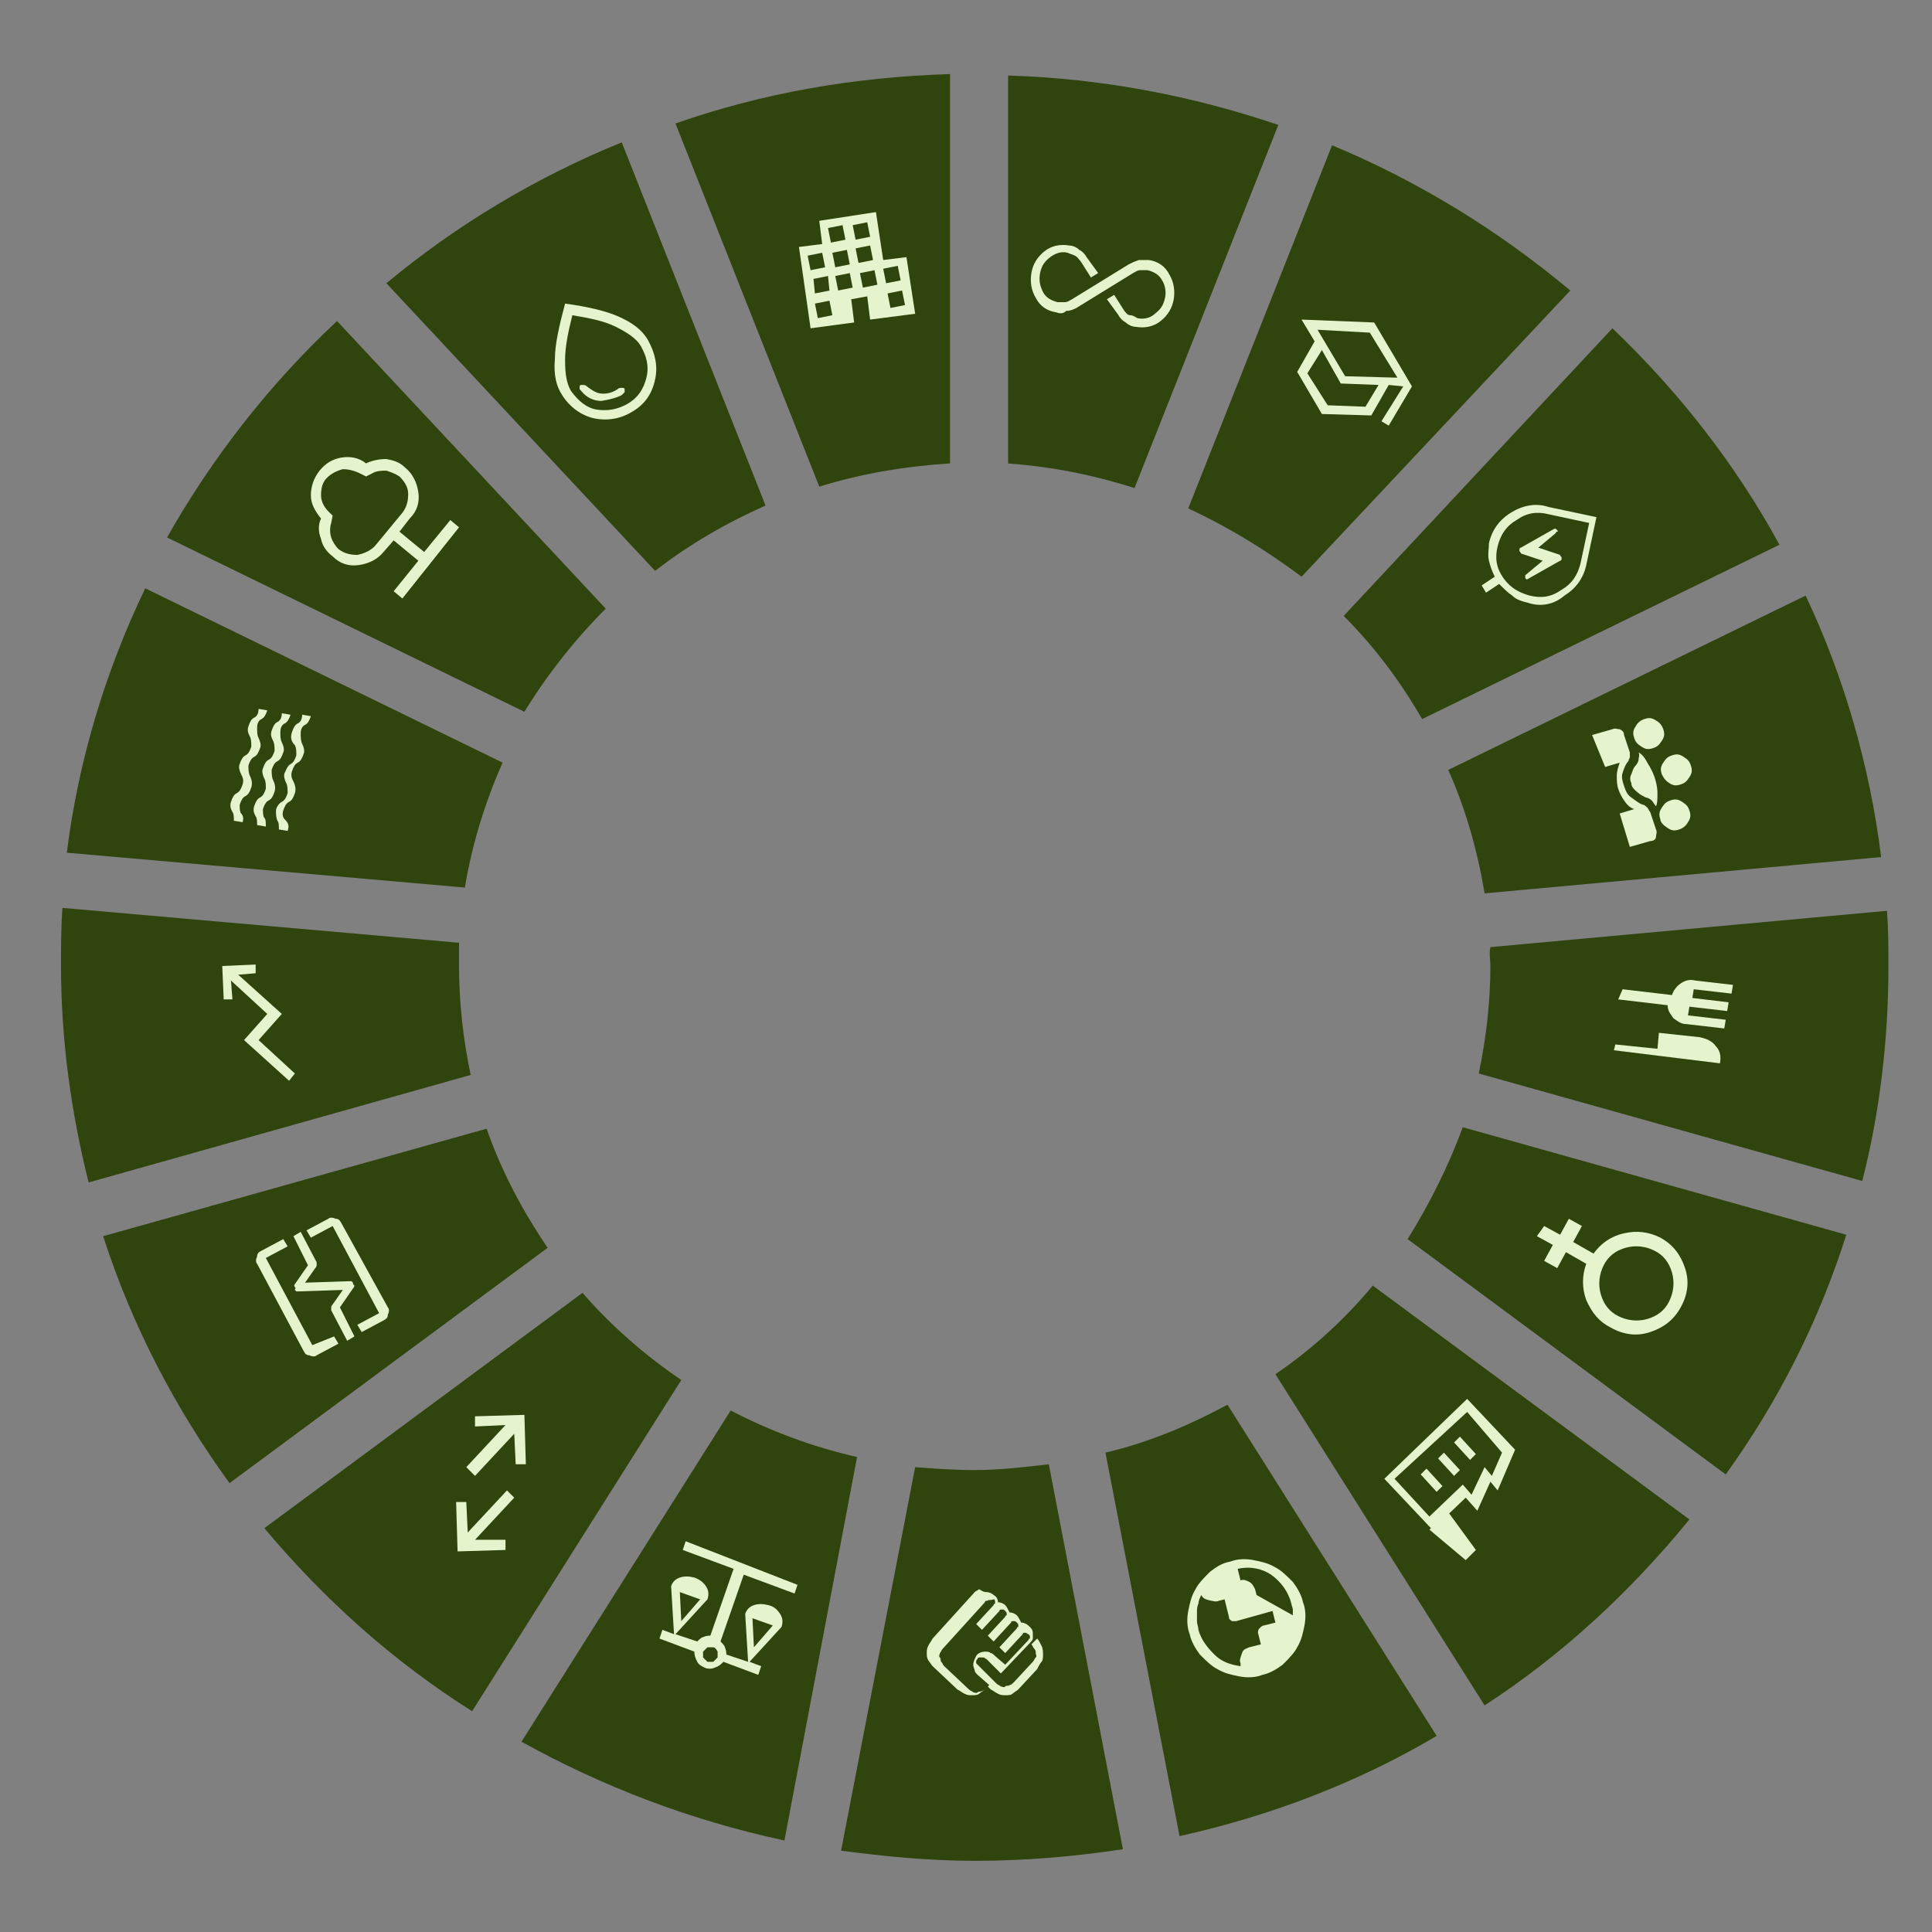 <?xml version="1.0" encoding="utf-8"?>
<!-- Generator: Adobe Illustrator 26.0.0, SVG Export Plug-In . SVG Version: 6.00 Build 0)  -->
<svg version="1.1" id="Camada_1" xmlns="http://www.w3.org/2000/svg" xmlns:xlink="http://www.w3.org/1999/xlink" x="0px" y="0px"
	 viewBox="0 0 133 133" style="enable-background:new 0 0 133 133;" xml:space="preserve">
<rect x="0" y="0" width="133" height="133" fill="#808080" stroke="none"/>
<style type="text/css">
	.st0{fill:#30440D;}
	.st1{fill:#E6F4CD;}
</style>
<path class="st0" d="M36.1,49c1.6-2.6,3.5-5,5.6-7.1L23.2,22.1c-4.6,4.3-8.6,9.4-11.7,14.9L36.1,49z"/>
<path class="st0" d="M81.8,35c2.8,1.3,5.4,2.9,7.8,4.7L108.1,20c-4.9-4.1-10.4-7.5-16.4-10L81.8,35z"/>
<path class="st0" d="M124.3,41L99.7,53c1.2,2.7,2,5.5,2.5,8.5l27.3-2.5C128.7,52.6,126.9,46.5,124.3,41"/>
<path class="st0" d="M97.9,49.5l24.6-12c-3-5.5-6.9-10.5-11.5-14.9L92.5,42.4C94.6,44.5,96.4,46.9,97.9,49.5"/>
<path class="st0" d="M31.6,66.5c0-0.5,0-1.1,0-1.6L4.3,62.5c-0.1,1.3-0.1,2.7-0.1,4c0,5.1,0.7,10.1,1.9,14.9L32.4,74
	C31.9,71.6,31.6,69.1,31.6,66.5"/>
<path class="st0" d="M94.5,88.5c-1.9,2.3-4.2,4.4-6.7,6.1l14.4,22.8c5.4-3.5,10.1-7.9,14.1-12.8L94.5,88.5z"/>
<path class="st0" d="M102.6,66.5c0,2.5-0.3,5-0.8,7.4l26.4,7.4c1.2-4.7,1.8-9.7,1.8-14.8c0-1.3,0-2.5-0.1-3.8l-27.3,2.5
	C102.5,65.7,102.6,66.1,102.6,66.5"/>
<path class="st0" d="M40.1,89l-21.9,16.2c4.1,4.9,8.9,9.2,14.3,12.6L46.9,95C44.4,93.3,42.1,91.3,40.1,89"/>
<path class="st0" d="M32,61.1c0.5-3,1.4-5.9,2.6-8.6L10,40.5c-2.7,5.6-4.6,11.8-5.4,18.2L32,61.1z"/>
<path class="st0" d="M98.9,119.5L84.5,96.7c-2.6,1.4-5.4,2.6-8.4,3.3l5.1,26.4C87.5,125,93.5,122.7,98.9,119.5"/>
<path class="st0" d="M100.7,77.6c-1,2.7-2.3,5.3-3.8,7.7l21.9,16.2c3.6-5,6.4-10.5,8.3-16.5L100.7,77.6z"/>
<path class="st0" d="M72.2,100.8c-1.7,0.2-3.4,0.4-5.1,0.4c-1.4,0-2.8-0.1-4.1-0.2l-5.1,26.4c3,0.4,6.1,0.7,9.2,0.7
	c3.5,0,6.9-0.3,10.2-0.8L72.2,100.8z"/>
<path class="st0" d="M69.3,31.9c3,0.2,6,0.8,8.8,1.7l9.9-25c-5.9-2-12.1-3.2-18.6-3.4v26.7H69.3z"/>
<path class="st0" d="M59,100.3c-3.1-0.7-6-1.8-8.7-3.2l-14.4,22.8c5.6,3.1,11.6,5.4,18.1,6.8L59,100.3z"/>
<path class="st0" d="M56.4,33.5c2.9-0.9,5.9-1.4,9-1.6V5.1c-6.6,0.2-12.9,1.3-18.9,3.4L56.4,33.5z"/>
<path class="st0" d="M37.7,85.9c-1.7-2.5-3.2-5.3-4.2-8.2L7.1,85.1c2,6.2,5,11.9,8.7,17L37.7,85.9z"/>
<path class="st0" d="M45.1,39.3c2.3-1.8,4.9-3.3,7.6-4.5l-9.9-25c-5.9,2.4-11.4,5.7-16.2,9.7L45.1,39.3z"/>
<g>
	<path class="st1" d="M42.8,27.2C42.9,27.1,43,27,43,27c0-0.1,0-0.1,0-0.2c0-0.1-0.1-0.1-0.2-0.1c-0.1,0-0.2,0-0.3,0.1
		c-0.3,0.2-0.6,0.3-1,0.3s-0.7-0.2-1.1-0.5c0,0-0.1-0.1-0.2-0.1s-0.1,0-0.2,0c-0.1,0-0.1,0.1-0.1,0.2c0,0.1,0,0.1,0.1,0.2
		c0.4,0.5,0.9,0.7,1.4,0.7C42,27.5,42.4,27.4,42.8,27.2z M43.6,28.3c-0.8,0.5-1.7,0.7-2.7,0.5c-0.9-0.2-1.7-0.8-2.2-1.6
		c-0.4-0.6-0.6-1.4-0.5-2.5c0-1,0.3-2.3,0.7-3.8c1.5,0.2,2.8,0.5,3.7,0.9s1.6,0.9,2,1.6c0.5,0.9,0.7,1.8,0.5,2.7
		C44.9,27.1,44.4,27.8,43.6,28.3z M43.2,27.8c0.7-0.4,1.1-1,1.3-1.8c0.2-0.8,0-1.5-0.4-2.2c-0.3-0.5-0.9-0.9-1.7-1.3
		c-0.8-0.4-1.8-0.6-3-0.8c-0.3,1.2-0.5,2.2-0.5,3.1c0,0.9,0.1,1.6,0.4,2.1c0.5,0.7,1.1,1.2,1.8,1.3C41.8,28.3,42.5,28.2,43.2,27.8z"
		/>
</g>
<g>
	<path class="st1" d="M55.8,22.6L55,17l1.6-0.2l-0.2-1.6l3.9-0.6l0.5,3.3l1.6-0.2l0.6,3.9L59.9,22l-0.2-1.6l-1.1,0.2l0.2,1.6
		L55.8,22.6z M56.3,21.9l1-0.2l-0.2-1l-1,0.2L56.3,21.9z M56.1,20.2l1-0.2L57,19l-1,0.2L56.1,20.2z M55.8,18.6l1-0.2l-0.2-1l-1,0.2
		L55.8,18.6z M57.7,20l1-0.2l-0.2-1l-1,0.2L57.7,20z M57.5,18.4l1-0.2l-0.2-1l-1,0.2L57.5,18.4z M57.2,16.7l1-0.2l-0.2-1l-1,0.2
		L57.2,16.7z M59.4,19.8l1-0.2l-0.2-1l-1,0.2L59.4,19.8z M59.1,18.1l1-0.2l-0.2-1l-1,0.2L59.1,18.1z M58.9,16.5l1-0.2l-0.2-1l-1,0.2
		L58.9,16.5z M61.3,21.2l1-0.2l-0.2-1l-1,0.2L61.3,21.2z M61,19.5l1-0.2l-0.2-1l-1,0.2L61,19.5z"/>
</g>
<g>
	<path class="st1" d="M72.7,21.5c-0.6-0.1-1.1-0.4-1.4-1C71,20,70.9,19.4,71,18.8c0.1-0.6,0.4-1.1,0.9-1.5s1.1-0.5,1.7-0.4
		c0.2,0,0.5,0.1,0.7,0.3c0.2,0.1,0.4,0.3,0.5,0.5l0.8,1.1l-0.5,0.3l-0.7-1.1c-0.1-0.1-0.2-0.3-0.4-0.4c-0.2-0.1-0.3-0.1-0.5-0.2
		c-0.4-0.1-0.8,0-1.2,0.3c-0.4,0.3-0.6,0.6-0.7,1.1c-0.1,0.5,0,0.9,0.2,1.3c0.2,0.4,0.6,0.6,1,0.7c0.2,0,0.3,0,0.5,0
		c0.2,0,0.3-0.1,0.5-0.2l3.9-2.4c0.2-0.1,0.4-0.2,0.7-0.3c0.2,0,0.5,0,0.7,0c0.6,0.1,1.1,0.4,1.4,1c0.3,0.5,0.4,1.1,0.3,1.7
		c-0.1,0.6-0.4,1.1-0.9,1.5s-1.1,0.5-1.7,0.4c-0.2,0-0.5-0.1-0.7-0.3c-0.2-0.1-0.4-0.3-0.5-0.5l-0.8-1.1l0.5-0.3l0.7,1.1
		c0.1,0.1,0.2,0.3,0.4,0.3s0.3,0.1,0.5,0.2c0.4,0.1,0.9,0,1.2-0.3c0.4-0.3,0.6-0.6,0.7-1.1c0.1-0.4,0-0.9-0.2-1.2
		c-0.2-0.4-0.6-0.6-1-0.7c-0.2,0-0.3,0-0.5,0s-0.3,0.1-0.5,0.2l-3.9,2.4c-0.2,0.1-0.4,0.2-0.7,0.2C73.2,21.6,73,21.6,72.7,21.5z"/>
</g>
<g>
	<path class="st1" d="M91,28.5l-1.7-2.9l1.2-2.1l-0.9-1.5l5,0.2l2.6,4.4l-1.6,2.7l-0.5-0.3l1.5-2.4l-1-0.1l-1.2,2.1L91,28.5z
		 M92.6,25.9l3.6,0.1l-1.9-3.1l-3.6-0.2L92.6,25.9z M91.4,27.9L94,28l0.9-1.5l-2.6-0.1l-1.3-2.3L90,25.7L91.4,27.9z"/>
</g>
<g>
	<path class="st1" d="M105.2,41.5c-0.4-0.1-0.8-0.2-1.1-0.5c-0.3-0.2-0.6-0.5-0.9-0.8l-0.9,0.6l-0.3-0.5l0.9-0.6
		c-0.2-0.4-0.3-0.7-0.4-1.1c-0.1-0.4,0-0.8,0-1.2c0.2-0.9,0.7-1.6,1.5-2.1s1.7-0.7,2.6-0.4l3.3,0.7l-0.7,3.3
		c-0.2,0.9-0.7,1.6-1.5,2.1C107,41.6,106.1,41.8,105.2,41.5z M105.3,41c0.8,0.2,1.5,0.1,2.2-0.4c0.7-0.4,1.1-1,1.3-1.8l0.6-2.8
		l-2.8-0.6c-0.8-0.2-1.5-0.1-2.2,0.4c-0.7,0.4-1.1,1-1.3,1.8s-0.1,1.5,0.4,2.2S104.6,40.8,105.3,41z M105.1,39.9l2.3-1.3
		c0.1,0,0.1-0.1,0.1-0.2c0-0.1-0.1-0.1-0.1-0.2l-1.5-0.5l1.2-1c0,0,0-0.1,0.1-0.1s0-0.1,0-0.1c0,0-0.1-0.1-0.1-0.1c0,0-0.1,0-0.1,0
		l-2.3,1.3c-0.1,0-0.1,0.1-0.1,0.2c0,0.1,0.1,0.1,0.1,0.2l1.5,0.5l-1.2,1c0,0,0,0.1,0,0.1s0,0.1,0,0.1c0,0,0.1,0.1,0.1,0.1
		C105,39.9,105,39.9,105.1,39.9z"/>
</g>
<g>
	<path class="st1" d="M109.6,50.6l1.4-0.4c0.2-0.1,0.3,0,0.5,0c0.2,0.1,0.3,0.2,0.3,0.4l0.4,1.2c0,0.1,0,0.2,0,0.3
		c0,0.1-0.1,0.2-0.1,0.3c-0.2,0.2-0.3,0.5-0.4,0.8c-0.1,0.3,0,0.6,0.1,0.9c0.1,0.3,0.2,0.6,0.5,0.8s0.5,0.4,0.8,0.5
		c0.1,0,0.2,0.1,0.3,0.2s0.1,0.2,0.2,0.3l0.4,1.2c0.1,0.2,0,0.3,0,0.5s-0.2,0.3-0.4,0.3l-1.4,0.4l-0.7-2.3l1-0.3
		c-0.3-0.1-0.5-0.3-0.7-0.6s-0.3-0.5-0.4-0.8c-0.1-0.3-0.1-0.6-0.1-0.9c0-0.3,0.1-0.6,0.2-0.9l-1,0.3L109.6,50.6z M112.3,53.9
		c-0.1-0.2-0.1-0.4,0-0.6s0.1-0.4,0.3-0.6c0.1-0.1,0.2-0.3,0.2-0.4c0-0.2,0.1-0.3,0-0.5c0.2,0.1,0.4,0.3,0.6,0.7
		c0.2,0.3,0.4,0.7,0.5,1c0.1,0.3,0.2,0.7,0.2,1.1c0,0.4,0,0.7-0.1,0.9c-0.1-0.1-0.2-0.3-0.3-0.4c-0.1-0.1-0.3-0.2-0.4-0.2
		c-0.2-0.1-0.4-0.2-0.5-0.3C112.4,54.3,112.3,54.1,112.3,53.9z M112.5,50.8c-0.1-0.3-0.1-0.5,0.1-0.8c0.1-0.2,0.3-0.4,0.6-0.5
		c0.3-0.1,0.5-0.1,0.8,0.1c0.2,0.1,0.4,0.3,0.5,0.6c0.1,0.3,0.1,0.5-0.1,0.8s-0.3,0.4-0.6,0.5c-0.3,0.1-0.5,0.1-0.8-0.1
		S112.6,51.1,112.5,50.8z M114.3,56.4c-0.1-0.3-0.1-0.5,0.1-0.8s0.3-0.4,0.6-0.5c0.3-0.1,0.5-0.1,0.8,0.1s0.4,0.3,0.5,0.6
		c0.1,0.3,0.1,0.5-0.1,0.8c-0.1,0.2-0.3,0.4-0.6,0.5c-0.3,0.1-0.5,0.1-0.8-0.1S114.3,56.6,114.3,56.4z M114.4,53.3
		c-0.1-0.3-0.1-0.5,0.1-0.8s0.3-0.4,0.6-0.5c0.3-0.1,0.5-0.1,0.8,0.1s0.4,0.3,0.5,0.6c0.1,0.3,0.1,0.5-0.1,0.8s-0.3,0.4-0.6,0.5
		c-0.3,0.1-0.5,0.1-0.8-0.1S114.5,53.5,114.4,53.3z"/>
</g>
<g>
	<path class="st1" d="M111.7,68.1l3.4,0.4c0.1-0.3,0.3-0.6,0.6-0.8c0.3-0.2,0.6-0.3,1-0.2l2.6,0.3l-0.1,0.6l-2.6-0.3l-0.1,0.6
		L119,69l-0.1,0.6l-2.6-0.3l-0.1,0.6l2.6,0.3l-0.1,0.6l-2.6-0.3c-0.4,0-0.6-0.2-0.9-0.4c-0.2-0.3-0.4-0.5-0.4-0.9l-3.4-0.4
		L111.7,68.1z M111.2,71.9l2.9,0.3l0.1-1.1l2.8,0.3c0.5,0.1,0.9,0.3,1.1,0.6c0.3,0.3,0.4,0.7,0.3,1.2l-7.3-0.9L111.2,71.9z"/>
</g>
<g>
	<path class="st1" d="M106.3,84.4l1.1,0.6l0.6-1.1l0.9,0.5l-0.6,1.1l1.4,0.8c0.5-0.7,1.2-1.2,2.1-1.4c0.9-0.2,1.7-0.1,2.5,0.3
		c0.9,0.5,1.4,1.2,1.7,2.1c0.3,0.9,0.2,1.8-0.3,2.7s-1.2,1.4-2.1,1.7s-1.8,0.2-2.7-0.3c-0.8-0.4-1.3-1-1.7-1.9
		c-0.3-0.8-0.3-1.7,0-2.5l-1.4-0.8l-0.6,1.1l-0.9-0.5l0.6-1.1l-1.1-0.6L106.3,84.4z M110.4,87.1c-0.3,0.6-0.4,1.3-0.2,2
		c0.2,0.7,0.6,1.2,1.2,1.5c0.6,0.3,1.3,0.4,2,0.2c0.7-0.2,1.2-0.6,1.5-1.2c0.3-0.6,0.4-1.3,0.2-2c-0.2-0.7-0.6-1.2-1.2-1.5
		c-0.6-0.3-1.3-0.4-2-0.2C111.2,86.1,110.7,86.5,110.4,87.1z"/>
</g>
<g>
	<path class="st1" d="M101,96.3l3.3,3.5l-1.2,2.8l-0.5-0.6l-0.9,2l-0.8-0.9l-2.3,2.2l-3.3-3.5L101,96.3z M101,97.2l-5,4.6l2.4,2.6
		l2.3-2.2l0.6,0.7l0.9-1.9l0.5,0.6l0.7-1.6L101,97.2z M99.4,100l-0.4,0.4l1.1,1.2l0.4-0.4L99.4,100z M100.5,98.9l-0.4,0.4l1.1,1.2
		l0.4-0.4L100.5,98.9z M98.2,101.1l-0.4,0.4l1.1,1.2l0.4-0.4L98.2,101.1z M98.4,105.3l1.3-1.2l1.9,2.6l-0.7,0.7L98.4,105.3z
		 M101,97.2l-5,4.6L101,97.2z"/>
</g>
<g>
	<path class="st1" d="M84.7,107.5c0.5-0.2,1.1-0.2,1.6-0.1c0.5,0.1,1,0.2,1.5,0.5c0.4,0.2,0.8,0.6,1.2,1c0.3,0.4,0.6,0.9,0.7,1.4
		c0.2,0.5,0.2,1.1,0.1,1.6c-0.1,0.5-0.2,1-0.5,1.5c-0.2,0.4-0.6,0.8-1,1.2c-0.4,0.3-0.9,0.6-1.4,0.7c-0.5,0.2-1.1,0.2-1.6,0.1
		c-0.5-0.1-1-0.2-1.5-0.5c-0.4-0.2-0.8-0.6-1.2-1c-0.3-0.4-0.6-0.9-0.7-1.4c-0.2-0.5-0.2-1.1-0.1-1.6c0.1-0.5,0.2-1,0.5-1.5
		c0.2-0.4,0.6-0.8,1-1.2C83.7,107.9,84.1,107.6,84.7,107.5z M85.2,108l0.2,0.8c0.2-0.1,0.4,0,0.6,0.1s0.3,0.3,0.4,0.5l0.1,0.4
		l2.5,1.4c0-0.1,0-0.3,0-0.4c0-0.1-0.1-0.3-0.1-0.4c-0.2-0.8-0.7-1.5-1.4-2C86.9,108,86.1,107.8,85.2,108z M82.7,109.8
		c-0.1,0.2-0.2,0.4-0.2,0.6c-0.1,0.2-0.1,0.4-0.1,0.6c0,0.2,0,0.4,0,0.6c0,0.2,0.1,0.4,0.1,0.6c0.2,0.7,0.6,1.2,1.1,1.7
		s1.1,0.7,1.8,0.8l0-0.2c-0.1-0.2,0-0.4,0.1-0.7s0.3-0.3,0.5-0.4l0.8-0.2l-0.2-0.8c0-0.1,0-0.2,0.1-0.3s0.2-0.2,0.3-0.2l0.8-0.2
		l-0.2-0.8l-2.5,0.7c-0.1,0-0.2,0-0.3,0c-0.1-0.1-0.2-0.1-0.2-0.3l-0.3-1.2l-0.4,0.1c-0.2,0.1-0.4,0-0.5,0
		C82.9,110.1,82.8,110,82.7,109.8z"/>
</g>
<g>
	<path class="st1" d="M68,110.2c0,0-0.1,0-0.1,0s-0.1,0-0.1,0.1l-2.9,3.2c-0.1,0.1-0.1,0.2-0.2,0.3c0,0.1-0.1,0.2,0,0.3
		s0,0.2,0.1,0.3s0.1,0.2,0.2,0.3l1.7,1.6c0.1,0.1,0.2,0.1,0.3,0.2c0.1,0,0.2,0.1,0.3,0s0.2,0,0.3-0.1c0.1,0,0.2-0.1,0.3-0.2l0.2-0.2
		l-0.8-0.7c-0.1-0.1-0.2-0.2-0.2-0.3s-0.1-0.2-0.1-0.4c0-0.2,0.1-0.4,0.2-0.6s0.4-0.3,0.6-0.3c0.2,0,0.3,0,0.4,0.1
		c0.1,0,0.2,0.1,0.3,0.2l0.7,0.6l1.6-1.7c0,0,0-0.1,0.1-0.1c0,0,0-0.1,0-0.1c0-0.1,0-0.1-0.1-0.2c-0.1,0-0.1-0.1-0.2-0.1
		c0,0-0.1,0-0.1,0c0,0-0.1,0-0.1,0.1l-1.2,1.3l-0.4-0.4l1.2-1.3c0,0,0-0.1,0.1-0.1c0,0,0-0.1,0-0.1c0-0.1,0-0.1-0.1-0.2
		c-0.1-0.1-0.1-0.1-0.2-0.1c0,0-0.1,0-0.1,0c0,0-0.1,0-0.1,0.1l-1.2,1.3l-0.4-0.4l1.2-1.3c0,0,0-0.1,0.1-0.1c0,0,0-0.1,0-0.1
		c0-0.1,0-0.1-0.1-0.2c-0.1-0.1-0.1-0.1-0.2-0.1c0,0-0.1,0-0.1,0c0,0-0.1,0-0.1,0.1l-1.2,1.3l-0.4-0.4l1.2-1.3c0,0,0-0.1,0.1-0.1
		c0,0,0-0.1,0-0.1c0-0.1,0-0.2-0.1-0.2C68.1,110.2,68,110.1,68,110.2z M67.9,109.6c0.2,0,0.4,0.1,0.5,0.2c0.2,0.1,0.3,0.3,0.3,0.5
		c0.2,0,0.4,0.1,0.5,0.2c0.1,0.1,0.2,0.3,0.3,0.5c0.2,0,0.4,0.1,0.5,0.2s0.2,0.3,0.3,0.5c0.2,0,0.4,0.1,0.6,0.3s0.2,0.3,0.2,0.5
		c0,0.1,0,0.2,0,0.3c0,0.1-0.1,0.2-0.2,0.3l-2,2.1l-1-1c-0.1,0-0.1-0.1-0.2-0.1c-0.1,0-0.1,0-0.2,0c-0.1,0-0.2,0-0.2,0.1
		c-0.1,0.1-0.1,0.1-0.1,0.2c0,0,0,0.1,0,0.1c0,0,0.1,0.1,0.1,0.1l1.3,1.3c0.1,0.1,0.2,0.1,0.3,0.2c0.1,0,0.2,0.1,0.3,0
		s0.2,0,0.3-0.1c0.1,0,0.2-0.1,0.3-0.2l1.3-1.4c0.1-0.1,0.1-0.2,0.2-0.3s0-0.2,0-0.3c0-0.1,0-0.2-0.1-0.3c-0.1-0.1-0.1-0.2-0.2-0.3
		l0.4-0.4c0.1,0.1,0.2,0.3,0.3,0.5s0.1,0.4,0.1,0.6c0,0.2,0,0.4-0.1,0.5s-0.2,0.3-0.3,0.5l-1.3,1.4c-0.1,0.1-0.3,0.2-0.4,0.3
		s-0.3,0.1-0.5,0.1c-0.2,0-0.3,0-0.5-0.1c-0.2-0.1-0.3-0.2-0.5-0.3l-0.2-0.2l-0.2,0.2c-0.1,0.1-0.3,0.2-0.4,0.3s-0.3,0.1-0.5,0.1
		c-0.2,0-0.3,0-0.5-0.1c-0.2-0.1-0.3-0.2-0.5-0.3l-1.7-1.6c-0.1-0.1-0.2-0.3-0.3-0.4c-0.1-0.2-0.1-0.3-0.1-0.5c0-0.2,0-0.3,0.1-0.5
		c0.1-0.2,0.2-0.3,0.3-0.5l2.9-3.2c0.1-0.1,0.2-0.1,0.3-0.2C67.7,109.6,67.8,109.6,67.9,109.6z"/>
</g>
<g>
	<path class="st1" d="M54.9,109.1l-0.2,0.6l-3.5-1.3l-1.6,4.6c0.1,0.1,0.3,0.3,0.3,0.4c0.1,0.2,0.1,0.4,0.1,0.5l1.5,0.5l-0.2-3.3
		c0.1-0.3,0.3-0.5,0.6-0.6c0.3-0.1,0.6-0.1,1,0s0.6,0.3,0.8,0.6c0.2,0.3,0.2,0.6,0.1,0.9l-2.2,2.4l0.8,0.3l-0.2,0.6l-2.4-0.9
		c-0.2,0.2-0.3,0.3-0.6,0.4c-0.2,0.1-0.5,0.1-0.7,0c-0.2-0.1-0.4-0.2-0.5-0.4s-0.2-0.4-0.2-0.7l-2.4-0.9l0.2-0.6l0.8,0.3l-0.2-3.3
		c0.1-0.3,0.3-0.5,0.6-0.6s0.6-0.1,1,0c0.3,0.1,0.6,0.3,0.8,0.6s0.2,0.6,0.1,0.9l-2.2,2.4l1.5,0.5c0.1-0.1,0.3-0.3,0.4-0.3
		c0.2-0.1,0.4-0.1,0.5-0.1l1.6-4.6l-3.5-1.3l0.2-0.6L54.9,109.1z M48.2,110.1l-1.4-0.5l0.1,2L48.2,110.1z M53.2,111.9l-1.4-0.5
		l0.1,2L53.2,111.9z M49.1,113.4c-0.1,0-0.3,0-0.4,0c-0.1,0.1-0.2,0.2-0.3,0.3c0,0.1,0,0.3,0,0.4c0.1,0.1,0.2,0.2,0.3,0.3
		c0.1,0,0.3,0,0.4,0c0.1-0.1,0.2-0.2,0.3-0.3c0-0.1,0-0.3,0-0.4C49.3,113.5,49.2,113.4,49.1,113.4z"/>
</g>
<g>
	<path class="st1" d="M32.1,101l2.7-2.9l-2.1,0.1l0-0.7l3.4-0.1l0.1,3.4l-0.7,0l-0.1-2.1l-2.7,2.9L32.1,101z M31.5,106.8l-0.1-3.4
		l0.7,0l0.1,2.1l2.7-2.9l0.5,0.5l-2.7,2.9l2.1,0l0,0.7L31.5,106.8z"/>
</g>
<g>
	<path class="st1" d="M23.3,92.5l-1.5,0.8c-0.1,0.1-0.3,0.1-0.5,0c-0.2,0-0.3-0.1-0.4-0.3l-3.2-6c-0.1-0.1-0.1-0.3,0-0.5
		c0-0.2,0.1-0.3,0.3-0.4l1.5-0.8l0.3,0.5l-1.5,0.8l3.2,6L23,92L23.3,92.5z M26.7,90c0.1,0.1,0.1,0.3,0,0.5c0,0.2-0.1,0.3-0.3,0.4
		l-1.5,0.8l-0.3-0.5l1.5-0.8l-3.2-6l-1.5,0.8l-0.3-0.5l1.5-0.8c0.1-0.1,0.3-0.1,0.5,0c0.2,0,0.3,0.1,0.4,0.3L26.7,90z M24.3,88.3
		c0,0-0.1-0.1-0.1-0.1c0,0-0.1,0-0.2,0l-3,0.1l0.7-1c0,0,0.1-0.1,0.1-0.2c0-0.1,0-0.1,0-0.2l-1.1-2.1l-0.5,0.3l1,2l-0.9,1.3
		c0,0-0.1,0.1,0,0.2s0,0.1,0,0.2c0,0,0.1,0.1,0.1,0.1c0,0,0.1,0,0.2,0l3-0.1l-0.7,1c0,0-0.1,0.1-0.1,0.2s0,0.1,0,0.2l1.1,2.1
		l0.5-0.3l-1-2l0.9-1.3c0,0,0.1-0.1,0.1-0.2C24.3,88.4,24.3,88.4,24.3,88.3z"/>
</g>
<g>
	<path class="st1" d="M20.3,73.9l-0.4,0.5l-3.1-2.8l1.6-1.8l-2.5-2.3l0.1,1.3l-0.6,0l-0.1-2.3l2.3-0.1l0,0.6l-1.2,0.1l3,2.7
		l-1.6,1.8L20.3,73.9z"/>
</g>
<g>
	<path class="st1" d="M19.8,57.2l-0.6-0.1c0-0.2,0-0.5-0.1-0.6C19,56.3,19,56,19,55.8s0.2-0.5,0.4-0.6s0.3-0.3,0.4-0.6
		c0-0.3,0-0.5-0.1-0.7c-0.1-0.2-0.2-0.5-0.1-0.7s0.2-0.5,0.4-0.6c0.2-0.1,0.3-0.3,0.4-0.6c0-0.3,0-0.5-0.1-0.7
		C20,51,20,50.7,20.1,50.4s0.2-0.5,0.4-0.6c0.2-0.1,0.3-0.3,0.3-0.6l0.6,0.1c-0.1,0.3-0.2,0.5-0.4,0.6c-0.2,0.1-0.3,0.3-0.3,0.6
		c0,0.2,0,0.5,0.1,0.7c0.1,0.2,0.2,0.5,0.1,0.7c-0.1,0.3-0.2,0.5-0.4,0.6s-0.3,0.3-0.4,0.6s0,0.5,0.1,0.7c0.1,0.2,0.2,0.5,0.1,0.8
		c-0.1,0.3-0.2,0.5-0.4,0.6c-0.2,0.1-0.3,0.3-0.4,0.6s0,0.5,0.1,0.6C19.9,56.7,19.9,56.9,19.8,57.2z M18.3,56.9l-0.6-0.1
		c0-0.2,0-0.5-0.1-0.6c-0.1-0.2-0.2-0.4-0.1-0.7c0.1-0.3,0.2-0.5,0.4-0.6s0.3-0.3,0.4-0.6c0-0.3,0-0.5-0.1-0.7
		c-0.1-0.2-0.2-0.5-0.1-0.7c0.1-0.3,0.2-0.5,0.4-0.6c0.2-0.1,0.3-0.3,0.4-0.6c0-0.3,0-0.5-0.1-0.7c-0.1-0.2-0.2-0.4-0.1-0.7
		c0.1-0.3,0.2-0.5,0.4-0.6c0.2-0.1,0.3-0.3,0.3-0.6l0.6,0.1c-0.1,0.3-0.2,0.5-0.4,0.6s-0.3,0.3-0.3,0.6s0,0.5,0.1,0.7
		c0.1,0.2,0.2,0.5,0.1,0.7c-0.1,0.3-0.2,0.5-0.4,0.6s-0.3,0.3-0.4,0.6c0,0.2,0,0.5,0.1,0.7c0.1,0.2,0.2,0.5,0.1,0.8
		c-0.1,0.3-0.2,0.5-0.4,0.6c-0.2,0.1-0.3,0.3-0.4,0.6c0,0.2,0,0.5,0.1,0.6S18.3,56.6,18.3,56.9z M16.7,56.6l-0.6-0.1
		c0-0.2,0-0.5-0.1-0.6c-0.1-0.2-0.2-0.4-0.1-0.7c0.1-0.3,0.2-0.5,0.4-0.6s0.3-0.3,0.4-0.6s0-0.5-0.1-0.7c-0.1-0.2-0.2-0.5-0.1-0.7
		c0.1-0.3,0.2-0.5,0.4-0.6c0.2-0.1,0.3-0.3,0.4-0.6c0-0.3,0-0.5-0.1-0.7c-0.1-0.2-0.2-0.4-0.1-0.7c0.1-0.3,0.2-0.5,0.4-0.6
		c0.2-0.1,0.3-0.3,0.3-0.6l0.6,0.1c-0.1,0.3-0.2,0.5-0.4,0.6s-0.3,0.3-0.3,0.6s0,0.5,0.1,0.7c0.1,0.2,0.2,0.5,0.1,0.7
		c-0.1,0.3-0.2,0.5-0.4,0.6c-0.2,0.1-0.3,0.3-0.4,0.6c0,0.2,0,0.5,0.1,0.7c0.1,0.2,0.2,0.5,0.1,0.8s-0.2,0.5-0.4,0.6
		c-0.2,0.1-0.3,0.3-0.4,0.6c0,0.2,0,0.5,0.1,0.6S16.8,56.3,16.7,56.6z"/>
</g>
<g>
	<path class="st1" d="M27.7,41.2l-0.6-0.5l1.7-2.1l-1.7-1.4L26.4,38c-0.4,0.5-1,0.8-1.7,0.9c-0.7,0.1-1.3-0.1-1.8-0.6
		c-0.4-0.3-0.7-0.7-0.8-1.2c-0.2-0.5-0.2-1,0-1.4c-0.4-0.5-0.7-1-0.7-1.6s0.2-1.2,0.6-1.7c0.4-0.5,0.9-0.8,1.5-0.9s1.2,0,1.7,0.4
		c0.4-0.2,0.9-0.3,1.4-0.3c0.5,0.1,0.9,0.2,1.3,0.6c0.5,0.4,0.8,1,0.9,1.7s-0.1,1.3-0.6,1.8l-0.7,0.9l1.7,1.4l1.8-2.2l0.6,0.5
		L27.7,41.2z M25.8,37.6l1.9-2.3c0.3-0.4,0.4-0.8,0.4-1.3s-0.3-0.9-0.6-1.2c-0.3-0.2-0.6-0.3-0.9-0.4c-0.3,0-0.7,0-1,0.2l-0.4,0.2
		l-0.4-0.2c-0.4-0.2-0.8-0.3-1.2-0.3c-0.4,0.1-0.8,0.3-1.1,0.6c-0.3,0.3-0.4,0.7-0.4,1.2c0,0.4,0.2,0.8,0.5,1.1l0.3,0.3L22.8,36
		c-0.1,0.3-0.1,0.7,0,1c0.1,0.3,0.3,0.6,0.5,0.8c0.4,0.3,0.8,0.4,1.3,0.4C25.1,38.1,25.5,37.9,25.8,37.6z"/>
</g>
</svg>
